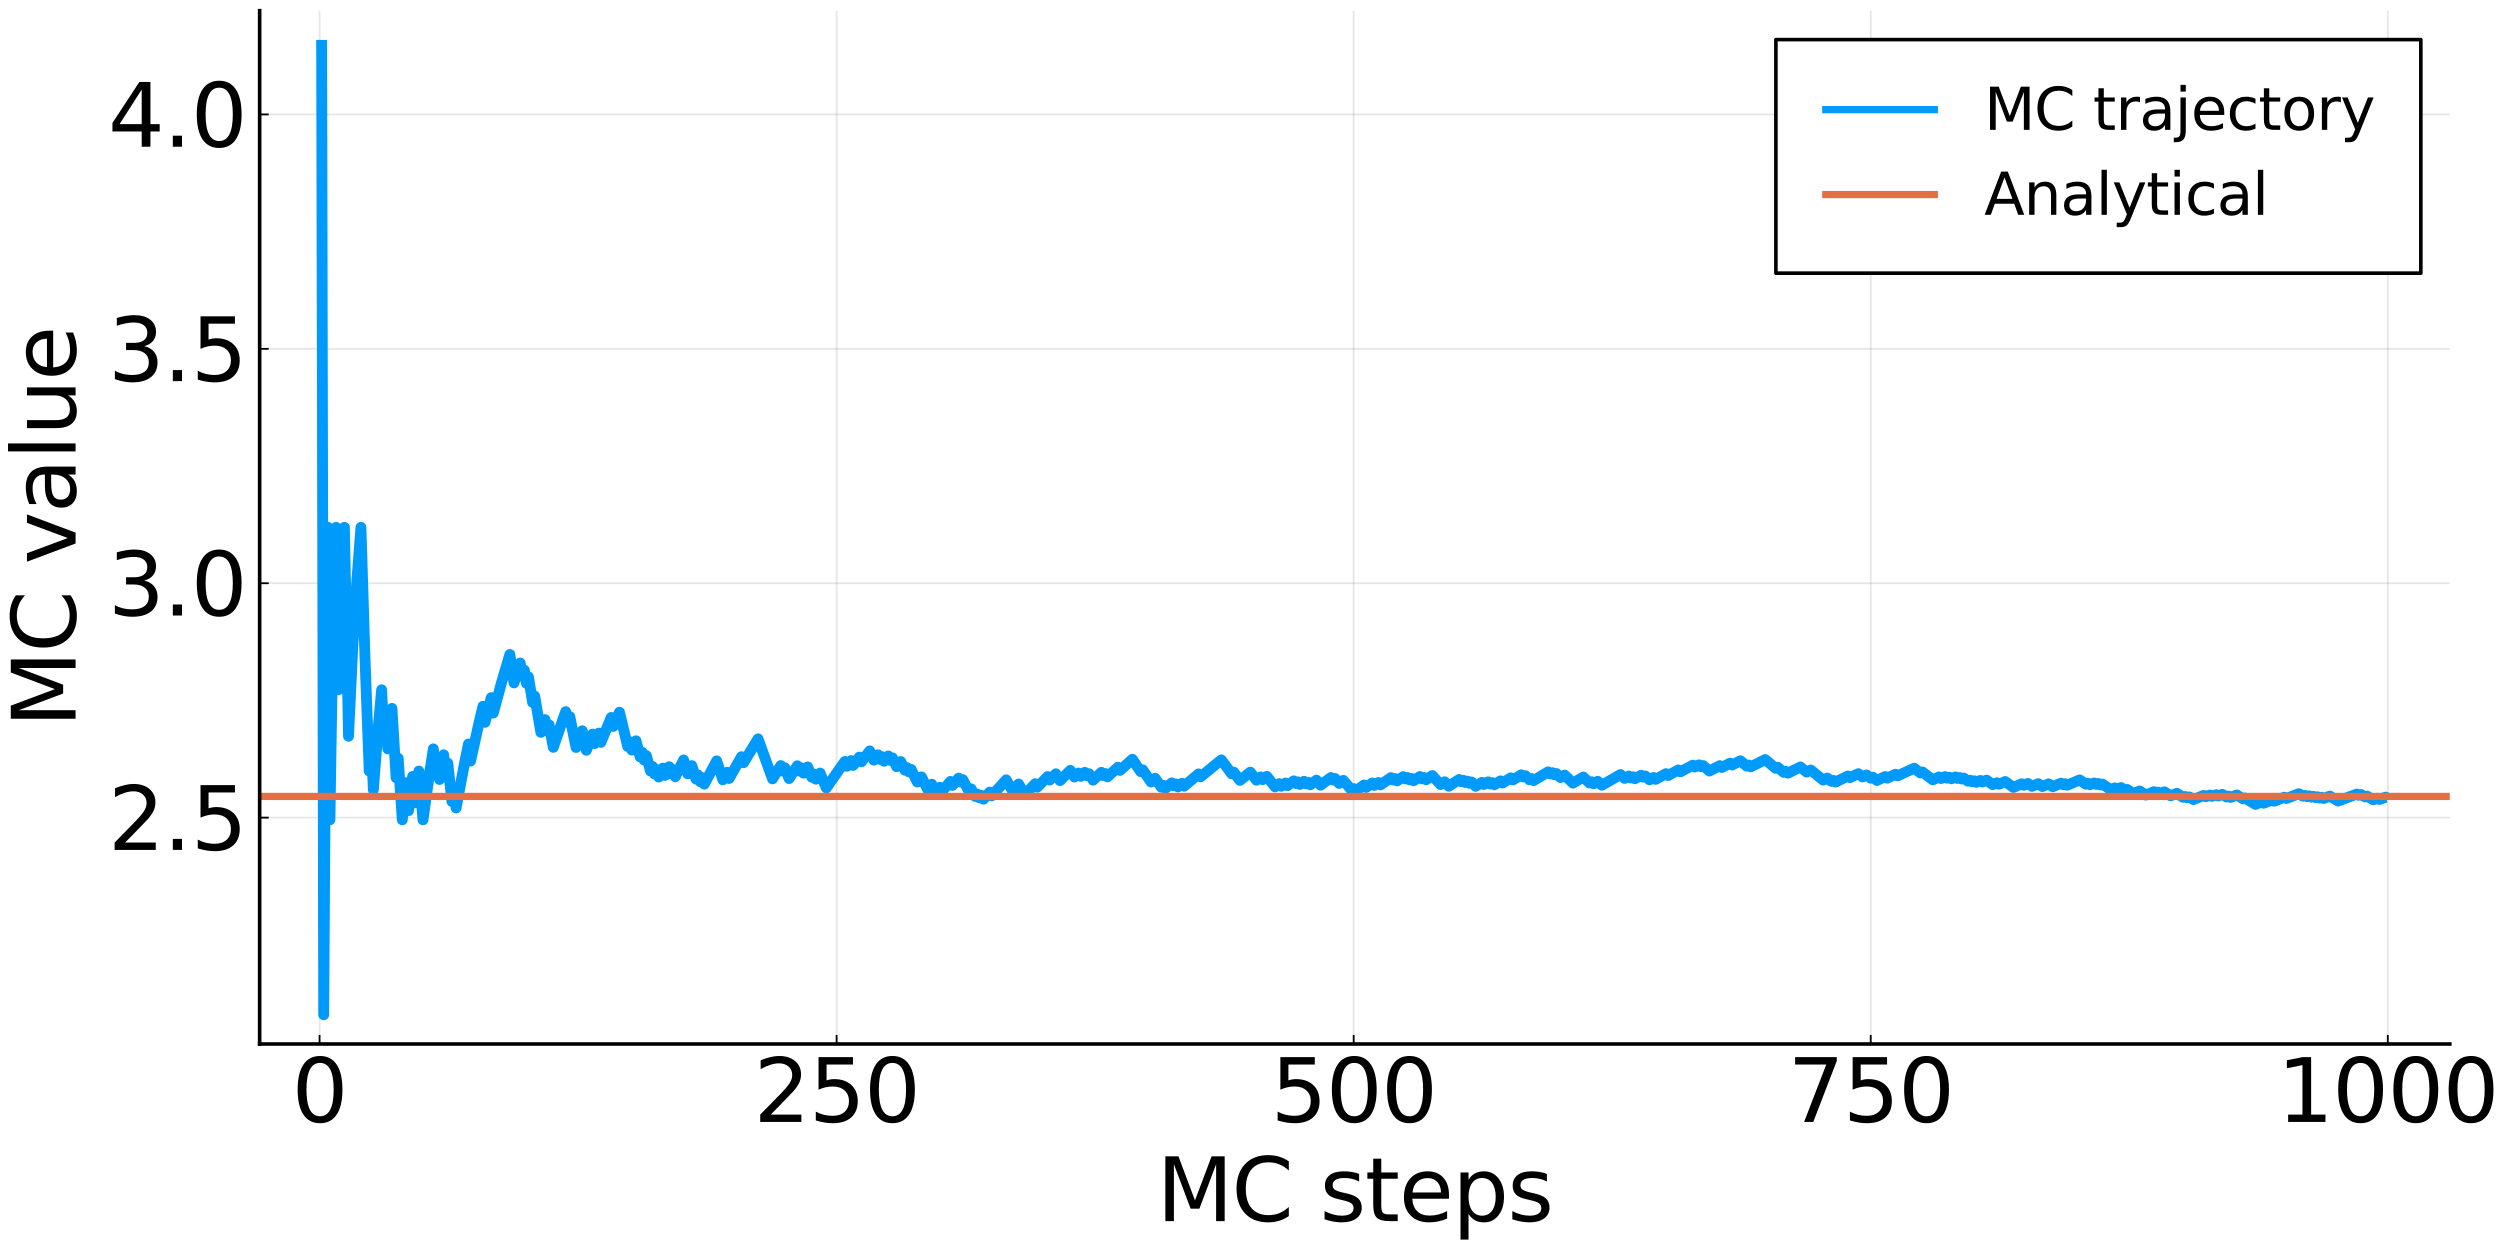 <?xml version="1.0" encoding="utf-8" standalone="no"?>
<!DOCTYPE svg PUBLIC "-//W3C//DTD SVG 1.1//EN"
  "http://www.w3.org/Graphics/SVG/1.1/DTD/svg11.dtd">
<svg xmlns:xlink="http://www.w3.org/1999/xlink" width="691.2pt" height="345.6pt" viewBox="0 0 691.2 345.6" xmlns="http://www.w3.org/2000/svg" version="1.1">
 <defs>
  <style type="text/css">*{stroke-linejoin: round; stroke-linecap: butt}</style>
 </defs>
 <g id="figure_1">
  <g id="patch_1">
   <path d="M 0 345.6 
L 691.2 345.6 
L 691.2 0 
L 0 0 
z
" style="fill: #ffffff"/>
  </g>
  <g id="axes_1">
   <g id="patch_2">
    <path d="M 71.789 288.647 
L 677.311 288.647 
L 677.311 2.953 
L 71.789 2.953 
z
" style="fill: #ffffff"/>
   </g>
   <g id="matplotlib.axis_1">
    <g id="xtick_1">
     <g id="line2d_1">
      <path d="M 88.354 288.647 
L 88.354 2.953 
" clip-path="url(#pb019511355)" style="fill: none; stroke: #000000; stroke-opacity: 0.1; stroke-width: 0.5; stroke-linecap: square"/>
     </g>
     <g id="line2d_2">
      <defs>
       <path id="m0c7f39dd3d" d="M 0 0 
L 0 -2.5 
" style="stroke: #000000; stroke-width: 0.5"/>
      </defs>
      <g>
       <use xlink:href="#m0c7f39dd3d" x="88.354" y="288.647" style="stroke: #000000; stroke-width: 0.5"/>
      </g>
     </g>
     <g id="text_1">
      <!-- $0$ -->
      <g transform="translate(80.674 310.383)scale(0.24 -0.24)">
       <defs>
        <path id="DejaVuSans-30" d="M 2034 4250 
Q 1547 4250 1301 3770 
Q 1056 3291 1056 2328 
Q 1056 1369 1301 889 
Q 1547 409 2034 409 
Q 2525 409 2770 889 
Q 3016 1369 3016 2328 
Q 3016 3291 2770 3770 
Q 2525 4250 2034 4250 
z
M 2034 4750 
Q 2819 4750 3233 4129 
Q 3647 3509 3647 2328 
Q 3647 1150 3233 529 
Q 2819 -91 2034 -91 
Q 1250 -91 836 529 
Q 422 1150 422 2328 
Q 422 3509 836 4129 
Q 1250 4750 2034 4750 
z
" transform="scale(0.016)"/>
       </defs>
       <use xlink:href="#DejaVuSans-30" transform="translate(0 0.781)"/>
      </g>
     </g>
    </g>
    <g id="xtick_2">
     <g id="line2d_3">
      <path d="M 231.309 288.647 
L 231.309 2.953 
" clip-path="url(#pb019511355)" style="fill: none; stroke: #000000; stroke-opacity: 0.1; stroke-width: 0.5; stroke-linecap: square"/>
     </g>
     <g id="line2d_4">
      <g>
       <use xlink:href="#m0c7f39dd3d" x="231.309" y="288.647" style="stroke: #000000; stroke-width: 0.5"/>
      </g>
     </g>
     <g id="text_2">
      <!-- $250$ -->
      <g transform="translate(208.389 310.383)scale(0.24 -0.24)">
       <defs>
        <path id="DejaVuSans-32" d="M 1228 531 
L 3431 531 
L 3431 0 
L 469 0 
L 469 531 
Q 828 903 1448 1529 
Q 2069 2156 2228 2338 
Q 2531 2678 2651 2914 
Q 2772 3150 2772 3378 
Q 2772 3750 2511 3984 
Q 2250 4219 1831 4219 
Q 1534 4219 1204 4116 
Q 875 4013 500 3803 
L 500 4441 
Q 881 4594 1212 4672 
Q 1544 4750 1819 4750 
Q 2544 4750 2975 4387 
Q 3406 4025 3406 3419 
Q 3406 3131 3298 2873 
Q 3191 2616 2906 2266 
Q 2828 2175 2409 1742 
Q 1991 1309 1228 531 
z
" transform="scale(0.016)"/>
        <path id="DejaVuSans-35" d="M 691 4666 
L 3169 4666 
L 3169 4134 
L 1269 4134 
L 1269 2991 
Q 1406 3038 1543 3061 
Q 1681 3084 1819 3084 
Q 2600 3084 3056 2656 
Q 3513 2228 3513 1497 
Q 3513 744 3044 326 
Q 2575 -91 1722 -91 
Q 1428 -91 1123 -41 
Q 819 9 494 109 
L 494 744 
Q 775 591 1075 516 
Q 1375 441 1709 441 
Q 2250 441 2565 725 
Q 2881 1009 2881 1497 
Q 2881 1984 2565 2268 
Q 2250 2553 1709 2553 
Q 1456 2553 1204 2497 
Q 953 2441 691 2322 
L 691 4666 
z
" transform="scale(0.016)"/>
       </defs>
       <use xlink:href="#DejaVuSans-32" transform="translate(0 0.781)"/>
       <use xlink:href="#DejaVuSans-35" transform="translate(63.623 0.781)"/>
       <use xlink:href="#DejaVuSans-30" transform="translate(127.246 0.781)"/>
      </g>
     </g>
    </g>
    <g id="xtick_3">
     <g id="line2d_5">
      <path d="M 374.264 288.647 
L 374.264 2.953 
" clip-path="url(#pb019511355)" style="fill: none; stroke: #000000; stroke-opacity: 0.1; stroke-width: 0.5; stroke-linecap: square"/>
     </g>
     <g id="line2d_6">
      <g>
       <use xlink:href="#m0c7f39dd3d" x="374.264" y="288.647" style="stroke: #000000; stroke-width: 0.5"/>
      </g>
     </g>
     <g id="text_3">
      <!-- $500$ -->
      <g transform="translate(351.344 310.383)scale(0.24 -0.24)">
       <use xlink:href="#DejaVuSans-35" transform="translate(0 0.781)"/>
       <use xlink:href="#DejaVuSans-30" transform="translate(63.623 0.781)"/>
       <use xlink:href="#DejaVuSans-30" transform="translate(127.246 0.781)"/>
      </g>
     </g>
    </g>
    <g id="xtick_4">
     <g id="line2d_7">
      <path d="M 517.219 288.647 
L 517.219 2.953 
" clip-path="url(#pb019511355)" style="fill: none; stroke: #000000; stroke-opacity: 0.1; stroke-width: 0.5; stroke-linecap: square"/>
     </g>
     <g id="line2d_8">
      <g>
       <use xlink:href="#m0c7f39dd3d" x="517.219" y="288.647" style="stroke: #000000; stroke-width: 0.5"/>
      </g>
     </g>
     <g id="text_4">
      <!-- $750$ -->
      <g transform="translate(494.299 310.383)scale(0.24 -0.24)">
       <defs>
        <path id="DejaVuSans-37" d="M 525 4666 
L 3525 4666 
L 3525 4397 
L 1831 0 
L 1172 0 
L 2766 4134 
L 525 4134 
L 525 4666 
z
" transform="scale(0.016)"/>
       </defs>
       <use xlink:href="#DejaVuSans-37" transform="translate(0 0.781)"/>
       <use xlink:href="#DejaVuSans-35" transform="translate(63.623 0.781)"/>
       <use xlink:href="#DejaVuSans-30" transform="translate(127.246 0.781)"/>
      </g>
     </g>
    </g>
    <g id="xtick_5">
     <g id="line2d_9">
      <path d="M 660.174 288.647 
L 660.174 2.953 
" clip-path="url(#pb019511355)" style="fill: none; stroke: #000000; stroke-opacity: 0.1; stroke-width: 0.5; stroke-linecap: square"/>
     </g>
     <g id="line2d_10">
      <g>
       <use xlink:href="#m0c7f39dd3d" x="660.174" y="288.647" style="stroke: #000000; stroke-width: 0.5"/>
      </g>
     </g>
     <g id="text_5">
      <!-- $1000$ -->
      <g transform="translate(629.574 310.383)scale(0.24 -0.24)">
       <defs>
        <path id="DejaVuSans-31" d="M 794 531 
L 1825 531 
L 1825 4091 
L 703 3866 
L 703 4441 
L 1819 4666 
L 2450 4666 
L 2450 531 
L 3481 531 
L 3481 0 
L 794 0 
L 794 531 
z
" transform="scale(0.016)"/>
       </defs>
       <use xlink:href="#DejaVuSans-31" transform="translate(0 0.781)"/>
       <use xlink:href="#DejaVuSans-30" transform="translate(63.623 0.781)"/>
       <use xlink:href="#DejaVuSans-30" transform="translate(127.246 0.781)"/>
       <use xlink:href="#DejaVuSans-30" transform="translate(190.869 0.781)"/>
      </g>
     </g>
    </g>
    <g id="text_6">
     <!-- MC steps -->
     <g transform="translate(319.794 337.611)scale(0.24 -0.24)">
      <defs>
       <path id="DejaVuSans-4d" d="M 628 4666 
L 1569 4666 
L 2759 1491 
L 3956 4666 
L 4897 4666 
L 4897 0 
L 4281 0 
L 4281 4097 
L 3078 897 
L 2444 897 
L 1241 4097 
L 1241 0 
L 628 0 
L 628 4666 
z
" transform="scale(0.016)"/>
       <path id="DejaVuSans-43" d="M 4122 4306 
L 4122 3641 
Q 3803 3938 3442 4084 
Q 3081 4231 2675 4231 
Q 1875 4231 1450 3742 
Q 1025 3253 1025 2328 
Q 1025 1406 1450 917 
Q 1875 428 2675 428 
Q 3081 428 3442 575 
Q 3803 722 4122 1019 
L 4122 359 
Q 3791 134 3420 21 
Q 3050 -91 2638 -91 
Q 1578 -91 968 557 
Q 359 1206 359 2328 
Q 359 3453 968 4101 
Q 1578 4750 2638 4750 
Q 3056 4750 3426 4639 
Q 3797 4528 4122 4306 
z
" transform="scale(0.016)"/>
       <path id="DejaVuSans-20" transform="scale(0.016)"/>
       <path id="DejaVuSans-73" d="M 2834 3397 
L 2834 2853 
Q 2591 2978 2328 3040 
Q 2066 3103 1784 3103 
Q 1356 3103 1142 2972 
Q 928 2841 928 2578 
Q 928 2378 1081 2264 
Q 1234 2150 1697 2047 
L 1894 2003 
Q 2506 1872 2764 1633 
Q 3022 1394 3022 966 
Q 3022 478 2636 193 
Q 2250 -91 1575 -91 
Q 1294 -91 989 -36 
Q 684 19 347 128 
L 347 722 
Q 666 556 975 473 
Q 1284 391 1588 391 
Q 1994 391 2212 530 
Q 2431 669 2431 922 
Q 2431 1156 2273 1281 
Q 2116 1406 1581 1522 
L 1381 1569 
Q 847 1681 609 1914 
Q 372 2147 372 2553 
Q 372 3047 722 3315 
Q 1072 3584 1716 3584 
Q 2034 3584 2315 3537 
Q 2597 3491 2834 3397 
z
" transform="scale(0.016)"/>
       <path id="DejaVuSans-74" d="M 1172 4494 
L 1172 3500 
L 2356 3500 
L 2356 3053 
L 1172 3053 
L 1172 1153 
Q 1172 725 1289 603 
Q 1406 481 1766 481 
L 2356 481 
L 2356 0 
L 1766 0 
Q 1100 0 847 248 
Q 594 497 594 1153 
L 594 3053 
L 172 3053 
L 172 3500 
L 594 3500 
L 594 4494 
L 1172 4494 
z
" transform="scale(0.016)"/>
       <path id="DejaVuSans-65" d="M 3597 1894 
L 3597 1613 
L 953 1613 
Q 991 1019 1311 708 
Q 1631 397 2203 397 
Q 2534 397 2845 478 
Q 3156 559 3463 722 
L 3463 178 
Q 3153 47 2828 -22 
Q 2503 -91 2169 -91 
Q 1331 -91 842 396 
Q 353 884 353 1716 
Q 353 2575 817 3079 
Q 1281 3584 2069 3584 
Q 2775 3584 3186 3129 
Q 3597 2675 3597 1894 
z
M 3022 2063 
Q 3016 2534 2758 2815 
Q 2500 3097 2075 3097 
Q 1594 3097 1305 2825 
Q 1016 2553 972 2059 
L 3022 2063 
z
" transform="scale(0.016)"/>
       <path id="DejaVuSans-70" d="M 1159 525 
L 1159 -1331 
L 581 -1331 
L 581 3500 
L 1159 3500 
L 1159 2969 
Q 1341 3281 1617 3432 
Q 1894 3584 2278 3584 
Q 2916 3584 3314 3078 
Q 3713 2572 3713 1747 
Q 3713 922 3314 415 
Q 2916 -91 2278 -91 
Q 1894 -91 1617 61 
Q 1341 213 1159 525 
z
M 3116 1747 
Q 3116 2381 2855 2742 
Q 2594 3103 2138 3103 
Q 1681 3103 1420 2742 
Q 1159 2381 1159 1747 
Q 1159 1113 1420 752 
Q 1681 391 2138 391 
Q 2594 391 2855 752 
Q 3116 1113 3116 1747 
z
" transform="scale(0.016)"/>
      </defs>
      <use xlink:href="#DejaVuSans-4d"/>
      <use xlink:href="#DejaVuSans-43" x="86.279"/>
      <use xlink:href="#DejaVuSans-20" x="156.104"/>
      <use xlink:href="#DejaVuSans-73" x="187.891"/>
      <use xlink:href="#DejaVuSans-74" x="239.99"/>
      <use xlink:href="#DejaVuSans-65" x="279.199"/>
      <use xlink:href="#DejaVuSans-70" x="340.723"/>
      <use xlink:href="#DejaVuSans-73" x="404.199"/>
     </g>
    </g>
   </g>
   <g id="matplotlib.axis_2">
    <g id="ytick_1">
     <g id="line2d_11">
      <path d="M 71.789 226.052 
L 677.311 226.052 
" clip-path="url(#pb019511355)" style="fill: none; stroke: #000000; stroke-opacity: 0.1; stroke-width: 0.5; stroke-linecap: square"/>
     </g>
     <g id="line2d_12">
      <defs>
       <path id="m489bcbc8f7" d="M 0 0 
L 2.5 0 
" style="stroke: #000000; stroke-width: 0.5"/>
      </defs>
      <g>
       <use xlink:href="#m489bcbc8f7" x="71.789" y="226.052" style="stroke: #000000; stroke-width: 0.5"/>
      </g>
     </g>
     <g id="text_7">
      <!-- $2.5$ -->
      <g transform="translate(29.889 235.17)scale(0.24 -0.24)">
       <defs>
        <path id="DejaVuSans-2e" d="M 684 794 
L 1344 794 
L 1344 0 
L 684 0 
L 684 794 
z
" transform="scale(0.016)"/>
       </defs>
       <use xlink:href="#DejaVuSans-32" transform="translate(0 0.781)"/>
       <use xlink:href="#DejaVuSans-2e" transform="translate(63.623 0.781)"/>
       <use xlink:href="#DejaVuSans-35" transform="translate(95.41 0.781)"/>
      </g>
     </g>
    </g>
    <g id="ytick_2">
     <g id="line2d_13">
      <path d="M 71.789 161.245 
L 677.311 161.245 
" clip-path="url(#pb019511355)" style="fill: none; stroke: #000000; stroke-opacity: 0.1; stroke-width: 0.5; stroke-linecap: square"/>
     </g>
     <g id="line2d_14">
      <g>
       <use xlink:href="#m489bcbc8f7" x="71.789" y="161.245" style="stroke: #000000; stroke-width: 0.5"/>
      </g>
     </g>
     <g id="text_8">
      <!-- $3.0$ -->
      <g transform="translate(29.889 170.363)scale(0.24 -0.24)">
       <defs>
        <path id="DejaVuSans-33" d="M 2597 2516 
Q 3050 2419 3304 2112 
Q 3559 1806 3559 1356 
Q 3559 666 3084 287 
Q 2609 -91 1734 -91 
Q 1441 -91 1130 -33 
Q 819 25 488 141 
L 488 750 
Q 750 597 1062 519 
Q 1375 441 1716 441 
Q 2309 441 2620 675 
Q 2931 909 2931 1356 
Q 2931 1769 2642 2001 
Q 2353 2234 1838 2234 
L 1294 2234 
L 1294 2753 
L 1863 2753 
Q 2328 2753 2575 2939 
Q 2822 3125 2822 3475 
Q 2822 3834 2567 4026 
Q 2313 4219 1838 4219 
Q 1578 4219 1281 4162 
Q 984 4106 628 3988 
L 628 4550 
Q 988 4650 1302 4700 
Q 1616 4750 1894 4750 
Q 2613 4750 3031 4423 
Q 3450 4097 3450 3541 
Q 3450 3153 3228 2886 
Q 3006 2619 2597 2516 
z
" transform="scale(0.016)"/>
       </defs>
       <use xlink:href="#DejaVuSans-33" transform="translate(0 0.781)"/>
       <use xlink:href="#DejaVuSans-2e" transform="translate(63.623 0.781)"/>
       <use xlink:href="#DejaVuSans-30" transform="translate(95.41 0.781)"/>
      </g>
     </g>
    </g>
    <g id="ytick_3">
     <g id="line2d_15">
      <path d="M 71.789 96.438 
L 677.311 96.438 
" clip-path="url(#pb019511355)" style="fill: none; stroke: #000000; stroke-opacity: 0.1; stroke-width: 0.5; stroke-linecap: square"/>
     </g>
     <g id="line2d_16">
      <g>
       <use xlink:href="#m489bcbc8f7" x="71.789" y="96.438" style="stroke: #000000; stroke-width: 0.5"/>
      </g>
     </g>
     <g id="text_9">
      <!-- $3.5$ -->
      <g transform="translate(29.889 105.557)scale(0.24 -0.24)">
       <use xlink:href="#DejaVuSans-33" transform="translate(0 0.781)"/>
       <use xlink:href="#DejaVuSans-2e" transform="translate(63.623 0.781)"/>
       <use xlink:href="#DejaVuSans-35" transform="translate(95.41 0.781)"/>
      </g>
     </g>
    </g>
    <g id="ytick_4">
     <g id="line2d_17">
      <path d="M 71.789 31.632 
L 677.311 31.632 
" clip-path="url(#pb019511355)" style="fill: none; stroke: #000000; stroke-opacity: 0.1; stroke-width: 0.5; stroke-linecap: square"/>
     </g>
     <g id="line2d_18">
      <g>
       <use xlink:href="#m489bcbc8f7" x="71.789" y="31.632" style="stroke: #000000; stroke-width: 0.5"/>
      </g>
     </g>
     <g id="text_10">
      <!-- $4.0$ -->
      <g transform="translate(29.889 40.75)scale(0.24 -0.24)">
       <defs>
        <path id="DejaVuSans-34" d="M 2419 4116 
L 825 1625 
L 2419 1625 
L 2419 4116 
z
M 2253 4666 
L 3047 4666 
L 3047 1625 
L 3713 1625 
L 3713 1100 
L 3047 1100 
L 3047 0 
L 2419 0 
L 2419 1100 
L 313 1100 
L 313 1709 
L 2253 4666 
z
" transform="scale(0.016)"/>
       </defs>
       <use xlink:href="#DejaVuSans-34" transform="translate(0 0.781)"/>
       <use xlink:href="#DejaVuSans-2e" transform="translate(63.623 0.781)"/>
       <use xlink:href="#DejaVuSans-30" transform="translate(95.41 0.781)"/>
      </g>
     </g>
    </g>
    <g id="text_11">
     <!-- MC value -->
     <g transform="translate(20.897 201.126)rotate(-90)scale(0.24 -0.24)">
      <defs>
       <path id="DejaVuSans-76" d="M 191 3500 
L 800 3500 
L 1894 563 
L 2988 3500 
L 3597 3500 
L 2284 0 
L 1503 0 
L 191 3500 
z
" transform="scale(0.016)"/>
       <path id="DejaVuSans-61" d="M 2194 1759 
Q 1497 1759 1228 1600 
Q 959 1441 959 1056 
Q 959 750 1161 570 
Q 1363 391 1709 391 
Q 2188 391 2477 730 
Q 2766 1069 2766 1631 
L 2766 1759 
L 2194 1759 
z
M 3341 1997 
L 3341 0 
L 2766 0 
L 2766 531 
Q 2569 213 2275 61 
Q 1981 -91 1556 -91 
Q 1019 -91 701 211 
Q 384 513 384 1019 
Q 384 1609 779 1909 
Q 1175 2209 1959 2209 
L 2766 2209 
L 2766 2266 
Q 2766 2663 2505 2880 
Q 2244 3097 1772 3097 
Q 1472 3097 1187 3025 
Q 903 2953 641 2809 
L 641 3341 
Q 956 3463 1253 3523 
Q 1550 3584 1831 3584 
Q 2591 3584 2966 3190 
Q 3341 2797 3341 1997 
z
" transform="scale(0.016)"/>
       <path id="DejaVuSans-6c" d="M 603 4863 
L 1178 4863 
L 1178 0 
L 603 0 
L 603 4863 
z
" transform="scale(0.016)"/>
       <path id="DejaVuSans-75" d="M 544 1381 
L 544 3500 
L 1119 3500 
L 1119 1403 
Q 1119 906 1312 657 
Q 1506 409 1894 409 
Q 2359 409 2629 706 
Q 2900 1003 2900 1516 
L 2900 3500 
L 3475 3500 
L 3475 0 
L 2900 0 
L 2900 538 
Q 2691 219 2414 64 
Q 2138 -91 1772 -91 
Q 1169 -91 856 284 
Q 544 659 544 1381 
z
M 1991 3584 
L 1991 3584 
z
" transform="scale(0.016)"/>
      </defs>
      <use xlink:href="#DejaVuSans-4d"/>
      <use xlink:href="#DejaVuSans-43" x="86.279"/>
      <use xlink:href="#DejaVuSans-20" x="156.104"/>
      <use xlink:href="#DejaVuSans-76" x="187.891"/>
      <use xlink:href="#DejaVuSans-61" x="247.07"/>
      <use xlink:href="#DejaVuSans-6c" x="308.35"/>
      <use xlink:href="#DejaVuSans-75" x="336.133"/>
      <use xlink:href="#DejaVuSans-65" x="399.512"/>
     </g>
    </g>
   </g>
   <g id="line2d_19">
    <path d="M 88.926 11.038 
L 89.498 280.562 
L 90.07 190.721 
L 90.642 145.8 
L 91.213 226.657 
L 91.785 190.721 
L 92.357 165.052 
L 92.929 145.8 
L 93.501 190.721 
L 94.644 158.051 
L 95.216 145.8 
L 96.36 203.555 
L 97.503 179.49 
L 98.647 160.774 
L 99.791 145.8 
L 100.934 182.553 
L 102.078 213.181 
L 102.65 205.095 
L 103.222 218.364 
L 104.365 203.555 
L 105.509 190.721 
L 106.081 202.313 
L 106.653 196.336 
L 107.224 207.055 
L 108.368 195.854 
L 109.512 215.002 
L 110.083 209.634 
L 111.227 226.657 
L 112.371 216.389 
L 112.943 224.15 
L 114.086 214.678 
L 114.658 221.97 
L 115.802 213.181 
L 116.945 226.657 
L 118.661 214.452 
L 119.804 207.055 
L 120.376 213.181 
L 120.948 209.634 
L 121.52 215.504 
L 122.663 208.689 
L 123.235 214.285 
L 123.807 211.007 
L 124.951 221.603 
L 125.523 218.364 
L 126.094 223.39 
L 128.382 211.256 
L 129.525 205.694 
L 130.097 210.412 
L 132.384 200.055 
L 133.528 195.269 
L 134.1 199.705 
L 135.815 192.885 
L 136.387 197.138 
L 138.674 188.679 
L 140.962 180.955 
L 142.105 188.809 
L 143.821 183.311 
L 144.393 187.054 
L 144.964 185.276 
L 145.536 188.924 
L 146.108 187.162 
L 147.252 194.209 
L 147.824 192.448 
L 149.539 202.475 
L 150.683 198.963 
L 151.254 202.155 
L 151.826 200.433 
L 152.97 206.622 
L 155.829 198.334 
L 156.401 196.76 
L 156.973 199.705 
L 157.544 198.145 
L 159.26 206.66 
L 160.975 202.039 
L 162.119 207.435 
L 163.835 202.972 
L 164.406 205.581 
L 165.55 202.699 
L 166.122 205.254 
L 168.981 198.367 
L 169.553 200.843 
L 171.268 196.916 
L 173.555 206.397 
L 174.127 205.095 
L 174.699 207.38 
L 175.843 204.813 
L 176.986 209.268 
L 177.558 207.998 
L 178.13 210.177 
L 178.702 208.916 
L 179.845 213.181 
L 180.417 211.925 
L 180.989 214.013 
L 181.561 212.767 
L 182.133 214.824 
L 183.276 212.369 
L 183.848 214.391 
L 184.992 211.985 
L 185.564 213.973 
L 186.135 212.787 
L 186.707 214.748 
L 188.995 210.118 
L 190.138 213.938 
L 191.282 211.683 
L 192.425 215.402 
L 192.997 214.285 
L 193.569 216.11 
L 194.141 215.002 
L 194.713 216.803 
L 198.144 210.373 
L 199.859 215.6 
L 201.003 213.523 
L 201.575 215.223 
L 205.006 209.217 
L 205.577 210.88 
L 209.58 204.281 
L 213.583 215.334 
L 215.87 211.67 
L 216.442 213.181 
L 217.014 212.282 
L 218.157 215.259 
L 220.445 211.722 
L 221.016 213.181 
L 221.588 212.313 
L 222.16 213.757 
L 223.304 212.039 
L 224.447 214.879 
L 225.019 214.027 
L 225.591 215.427 
L 226.735 213.738 
L 228.45 217.856 
L 233.025 211.316 
L 233.597 210.528 
L 234.168 211.86 
L 235.312 210.297 
L 235.884 211.614 
L 237.599 209.308 
L 238.171 210.609 
L 240.458 207.608 
L 241.602 210.164 
L 242.746 208.689 
L 243.317 209.948 
L 243.889 209.217 
L 244.461 210.466 
L 245.605 209.015 
L 246.177 210.251 
L 246.748 209.532 
L 247.892 211.973 
L 249.036 210.543 
L 250.179 212.943 
L 250.751 212.232 
L 251.323 213.417 
L 251.895 212.71 
L 253.61 216.212 
L 254.754 214.802 
L 256.469 218.223 
L 257.613 216.823 
L 258.757 219.06 
L 259.9 217.673 
L 260.472 218.777 
L 262.759 216.053 
L 263.331 217.144 
L 265.047 215.143 
L 265.618 216.224 
L 266.19 215.564 
L 267.906 218.76 
L 268.478 218.101 
L 269.621 220.195 
L 270.193 219.537 
L 270.765 220.574 
L 271.337 219.919 
L 271.908 220.947 
L 273.624 219.004 
L 274.196 220.023 
L 278.198 215.616 
L 279.914 218.611 
L 281.629 216.769 
L 283.345 219.701 
L 286.204 216.686 
L 286.776 217.647 
L 289.635 214.712 
L 290.207 215.662 
L 291.922 213.938 
L 293.066 215.816 
L 295.925 212.995 
L 297.069 214.842 
L 298.212 213.732 
L 298.784 214.646 
L 299.928 213.545 
L 300.499 214.452 
L 301.071 213.905 
L 302.215 215.703 
L 304.502 213.537 
L 305.074 214.425 
L 305.646 213.89 
L 306.218 214.772 
L 309.077 212.133 
L 309.649 213.007 
L 313.079 209.923 
L 315.367 213.351 
L 315.939 212.842 
L 318.226 216.198 
L 319.369 215.182 
L 321.085 217.651 
L 321.657 217.144 
L 322.229 217.958 
L 323.944 216.452 
L 324.516 217.26 
L 325.088 216.761 
L 325.659 217.565 
L 326.803 216.574 
L 327.375 217.372 
L 331.378 213.973 
L 331.95 214.762 
L 337.668 210.09 
L 340.527 213.945 
L 341.099 213.486 
L 342.814 215.755 
L 345.673 213.48 
L 347.389 215.709 
L 348.532 214.81 
L 349.104 215.545 
L 350.248 214.652 
L 352.535 217.556 
L 353.679 216.666 
L 354.25 217.383 
L 355.394 216.499 
L 355.966 217.212 
L 357.681 215.899 
L 358.253 216.607 
L 358.825 216.172 
L 359.397 216.877 
L 360.54 216.012 
L 361.112 216.712 
L 361.684 216.282 
L 362.256 216.979 
L 363.971 215.697 
L 365.115 217.079 
L 367.974 214.972 
L 368.546 215.656 
L 369.118 215.239 
L 370.261 216.598 
L 371.405 215.767 
L 373.692 218.447 
L 374.264 218.032 
L 374.836 218.695 
L 377.123 217.05 
L 377.695 217.708 
L 379.411 216.49 
L 379.982 217.144 
L 381.126 216.339 
L 381.698 216.99 
L 384.557 215.002 
L 385.129 215.648 
L 385.701 215.254 
L 386.272 215.897 
L 387.988 214.724 
L 388.56 215.363 
L 389.131 214.974 
L 389.703 215.61 
L 390.275 215.223 
L 390.847 215.856 
L 392.562 214.701 
L 393.134 215.33 
L 393.706 214.947 
L 394.278 215.574 
L 395.993 214.433 
L 398.281 216.91 
L 399.424 216.153 
L 400.568 217.377 
L 403.427 215.504 
L 403.999 216.11 
L 404.571 215.74 
L 405.142 216.343 
L 405.714 215.973 
L 406.286 216.574 
L 406.858 216.205 
L 408.002 217.4 
L 409.717 216.298 
L 410.289 216.891 
L 411.432 216.162 
L 412.004 216.752 
L 412.576 216.389 
L 413.148 216.977 
L 414.863 215.895 
L 415.435 216.479 
L 417.722 215.052 
L 418.294 215.633 
L 420.582 214.225 
L 421.153 214.802 
L 421.725 214.452 
L 422.869 215.6 
L 423.441 215.25 
L 424.012 215.821 
L 428.015 213.408 
L 428.587 213.973 
L 429.159 213.633 
L 429.731 214.197 
L 430.303 213.857 
L 431.446 214.978 
L 432.59 214.3 
L 434.877 216.516 
L 437.736 214.835 
L 439.452 216.473 
L 440.023 216.139 
L 440.595 216.681 
L 441.739 216.016 
L 442.883 217.093 
L 448.029 214.145 
L 449.173 215.21 
L 450.316 214.565 
L 450.888 215.094 
L 451.46 214.772 
L 452.032 215.3 
L 453.747 214.341 
L 454.319 214.865 
L 454.891 214.547 
L 456.034 215.591 
L 457.178 214.957 
L 457.75 215.475 
L 460.609 213.905 
L 461.181 214.421 
L 464.04 212.873 
L 464.612 213.386 
L 468.043 211.557 
L 468.614 212.066 
L 469.758 211.463 
L 470.33 211.97 
L 470.902 211.67 
L 472.617 213.181 
L 475.476 211.688 
L 476.048 212.187 
L 478.335 211.007 
L 478.907 211.504 
L 481.194 210.336 
L 482.91 211.814 
L 483.482 211.523 
L 484.054 212.012 
L 488.056 210 
L 490.915 212.415 
L 491.487 212.129 
L 493.203 213.561 
L 493.774 213.276 
L 494.346 213.75 
L 497.777 212.051 
L 499.493 213.462 
L 500.636 212.9 
L 504.067 215.683 
L 505.211 215.122 
L 506.355 216.038 
L 506.926 215.758 
L 507.498 216.214 
L 510.929 214.548 
L 511.501 215.002 
L 513.788 213.905 
L 514.932 214.807 
L 516.075 214.262 
L 517.219 215.157 
L 517.791 214.885 
L 518.935 215.776 
L 521.222 214.694 
L 521.794 215.136 
L 524.081 214.065 
L 524.653 214.505 
L 529.227 212.394 
L 530.943 213.703 
L 531.515 213.442 
L 534.374 215.6 
L 536.089 214.816 
L 536.661 215.243 
L 537.805 214.724 
L 538.376 215.15 
L 538.948 214.891 
L 539.52 215.316 
L 540.664 214.799 
L 541.236 215.223 
L 541.807 214.965 
L 542.379 215.387 
L 542.951 215.13 
L 544.095 215.971 
L 544.666 215.714 
L 545.238 216.132 
L 545.81 215.876 
L 546.382 216.293 
L 547.526 215.782 
L 548.097 216.198 
L 549.241 215.689 
L 550.956 216.929 
L 552.1 216.421 
L 552.672 216.832 
L 554.387 216.074 
L 556.675 217.706 
L 558.962 216.701 
L 559.534 217.106 
L 560.677 216.607 
L 561.821 217.412 
L 563.536 216.667 
L 564.68 217.468 
L 566.396 216.727 
L 567.539 217.523 
L 569.827 216.542 
L 570.398 216.937 
L 570.97 216.694 
L 571.542 217.088 
L 574.973 215.635 
L 576.688 216.81 
L 577.26 216.57 
L 577.832 216.959 
L 578.976 216.479 
L 579.547 216.868 
L 580.119 216.628 
L 580.691 217.015 
L 581.263 216.777 
L 583.55 218.316 
L 584.694 217.838 
L 585.266 218.221 
L 586.409 217.745 
L 587.553 218.506 
L 588.125 218.269 
L 589.84 219.404 
L 591.556 218.694 
L 593.271 219.82 
L 595.558 218.878 
L 596.13 219.251 
L 596.702 219.017 
L 597.274 219.389 
L 598.417 218.922 
L 600.133 220.032 
L 601.848 219.334 
L 603.564 220.435 
L 604.136 220.203 
L 604.708 220.568 
L 605.279 220.336 
L 606.423 221.064 
L 609.282 219.911 
L 609.854 220.273 
L 610.998 219.816 
L 611.569 220.177 
L 612.713 219.72 
L 613.285 220.08 
L 614.428 219.626 
L 615.572 220.343 
L 616.144 220.116 
L 616.716 220.473 
L 618.431 219.795 
L 620.147 220.861 
L 620.718 220.635 
L 623.578 222.395 
L 625.293 221.72 
L 625.865 222.069 
L 628.152 221.175 
L 628.724 221.523 
L 631.583 220.415 
L 632.155 220.762 
L 635.586 219.447 
L 636.729 220.137 
L 637.301 219.919 
L 637.873 220.262 
L 638.445 220.045 
L 639.017 220.388 
L 639.589 220.17 
L 640.16 220.512 
L 640.732 220.296 
L 641.304 220.637 
L 641.876 220.42 
L 642.448 220.76 
L 644.163 220.113 
L 646.45 221.465 
L 651.597 219.543 
L 652.169 219.878 
L 652.74 219.666 
L 653.884 220.334 
L 654.456 220.123 
L 656.171 221.12 
L 657.315 220.698 
L 657.887 221.028 
L 659.602 220.398 
L 660.174 220.727 
L 660.174 220.727 
" clip-path="url(#pb019511355)" style="fill: none; stroke: #009afa; stroke-width: 3"/>
   </g>
   <g id="line2d_20">
    <path d="M -1 220.196 
L 692.2 220.196 
" clip-path="url(#pb019511355)" style="fill: none; stroke: #e36f47; stroke-width: 2"/>
   </g>
   <g id="patch_3">
    <path d="M 71.789 288.647 
L 71.789 2.953 
" style="fill: none; stroke: #000000; stroke-linejoin: miter; stroke-linecap: square"/>
   </g>
   <g id="patch_4">
    <path d="M 71.789 288.647 
L 677.311 288.647 
" style="fill: none; stroke: #000000; stroke-linejoin: miter; stroke-linecap: square"/>
   </g>
   <g id="legend_1">
    <g id="patch_5">
     <path d="M 490.996 75.523 
L 669.311 75.523 
L 669.311 10.953 
L 490.996 10.953 
z
" style="fill: #ffffff; stroke: #000000; stroke-linejoin: miter"/>
    </g>
    <g id="line2d_21">
     <path d="M 503.796 30.31 
L 519.796 30.31 
L 535.796 30.31 
" style="fill: none; stroke: #009afa; stroke-width: 2; stroke-linejoin: miter"/>
    </g>
    <g id="text_12">
     <!-- MC trajectory -->
     <g transform="translate(548.596 35.91)scale(0.16 -0.16)">
      <defs>
       <path id="DejaVuSans-72" d="M 2631 2963 
Q 2534 3019 2420 3045 
Q 2306 3072 2169 3072 
Q 1681 3072 1420 2755 
Q 1159 2438 1159 1844 
L 1159 0 
L 581 0 
L 581 3500 
L 1159 3500 
L 1159 2956 
Q 1341 3275 1631 3429 
Q 1922 3584 2338 3584 
Q 2397 3584 2469 3576 
Q 2541 3569 2628 3553 
L 2631 2963 
z
" transform="scale(0.016)"/>
       <path id="DejaVuSans-6a" d="M 603 3500 
L 1178 3500 
L 1178 -63 
Q 1178 -731 923 -1031 
Q 669 -1331 103 -1331 
L -116 -1331 
L -116 -844 
L 38 -844 
Q 366 -844 484 -692 
Q 603 -541 603 -63 
L 603 3500 
z
M 603 4863 
L 1178 4863 
L 1178 4134 
L 603 4134 
L 603 4863 
z
" transform="scale(0.016)"/>
       <path id="DejaVuSans-63" d="M 3122 3366 
L 3122 2828 
Q 2878 2963 2633 3030 
Q 2388 3097 2138 3097 
Q 1578 3097 1268 2742 
Q 959 2388 959 1747 
Q 959 1106 1268 751 
Q 1578 397 2138 397 
Q 2388 397 2633 464 
Q 2878 531 3122 666 
L 3122 134 
Q 2881 22 2623 -34 
Q 2366 -91 2075 -91 
Q 1284 -91 818 406 
Q 353 903 353 1747 
Q 353 2603 823 3093 
Q 1294 3584 2113 3584 
Q 2378 3584 2631 3529 
Q 2884 3475 3122 3366 
z
" transform="scale(0.016)"/>
       <path id="DejaVuSans-6f" d="M 1959 3097 
Q 1497 3097 1228 2736 
Q 959 2375 959 1747 
Q 959 1119 1226 758 
Q 1494 397 1959 397 
Q 2419 397 2687 759 
Q 2956 1122 2956 1747 
Q 2956 2369 2687 2733 
Q 2419 3097 1959 3097 
z
M 1959 3584 
Q 2709 3584 3137 3096 
Q 3566 2609 3566 1747 
Q 3566 888 3137 398 
Q 2709 -91 1959 -91 
Q 1206 -91 779 398 
Q 353 888 353 1747 
Q 353 2609 779 3096 
Q 1206 3584 1959 3584 
z
" transform="scale(0.016)"/>
       <path id="DejaVuSans-79" d="M 2059 -325 
Q 1816 -950 1584 -1140 
Q 1353 -1331 966 -1331 
L 506 -1331 
L 506 -850 
L 844 -850 
Q 1081 -850 1212 -737 
Q 1344 -625 1503 -206 
L 1606 56 
L 191 3500 
L 800 3500 
L 1894 763 
L 2988 3500 
L 3597 3500 
L 2059 -325 
z
" transform="scale(0.016)"/>
      </defs>
      <use xlink:href="#DejaVuSans-4d"/>
      <use xlink:href="#DejaVuSans-43" x="86.279"/>
      <use xlink:href="#DejaVuSans-20" x="156.104"/>
      <use xlink:href="#DejaVuSans-74" x="187.891"/>
      <use xlink:href="#DejaVuSans-72" x="227.1"/>
      <use xlink:href="#DejaVuSans-61" x="268.213"/>
      <use xlink:href="#DejaVuSans-6a" x="329.492"/>
      <use xlink:href="#DejaVuSans-65" x="357.275"/>
      <use xlink:href="#DejaVuSans-63" x="418.799"/>
      <use xlink:href="#DejaVuSans-74" x="473.779"/>
      <use xlink:href="#DejaVuSans-6f" x="512.988"/>
      <use xlink:href="#DejaVuSans-72" x="574.17"/>
      <use xlink:href="#DejaVuSans-79" x="615.283"/>
     </g>
    </g>
    <g id="line2d_22">
     <path d="M 503.796 53.795 
L 519.796 53.795 
L 535.796 53.795 
" style="fill: none; stroke: #e36f47; stroke-width: 2; stroke-linejoin: miter"/>
    </g>
    <g id="text_13">
     <!-- Analytical -->
     <g transform="translate(548.596 59.395)scale(0.16 -0.16)">
      <defs>
       <path id="DejaVuSans-41" d="M 2188 4044 
L 1331 1722 
L 3047 1722 
L 2188 4044 
z
M 1831 4666 
L 2547 4666 
L 4325 0 
L 3669 0 
L 3244 1197 
L 1141 1197 
L 716 0 
L 50 0 
L 1831 4666 
z
" transform="scale(0.016)"/>
       <path id="DejaVuSans-6e" d="M 3513 2113 
L 3513 0 
L 2938 0 
L 2938 2094 
Q 2938 2591 2744 2837 
Q 2550 3084 2163 3084 
Q 1697 3084 1428 2787 
Q 1159 2491 1159 1978 
L 1159 0 
L 581 0 
L 581 3500 
L 1159 3500 
L 1159 2956 
Q 1366 3272 1645 3428 
Q 1925 3584 2291 3584 
Q 2894 3584 3203 3211 
Q 3513 2838 3513 2113 
z
" transform="scale(0.016)"/>
       <path id="DejaVuSans-69" d="M 603 3500 
L 1178 3500 
L 1178 0 
L 603 0 
L 603 3500 
z
M 603 4863 
L 1178 4863 
L 1178 4134 
L 603 4134 
L 603 4863 
z
" transform="scale(0.016)"/>
      </defs>
      <use xlink:href="#DejaVuSans-41"/>
      <use xlink:href="#DejaVuSans-6e" x="68.408"/>
      <use xlink:href="#DejaVuSans-61" x="131.787"/>
      <use xlink:href="#DejaVuSans-6c" x="193.066"/>
      <use xlink:href="#DejaVuSans-79" x="220.85"/>
      <use xlink:href="#DejaVuSans-74" x="280.029"/>
      <use xlink:href="#DejaVuSans-69" x="319.238"/>
      <use xlink:href="#DejaVuSans-63" x="347.021"/>
      <use xlink:href="#DejaVuSans-61" x="402.002"/>
      <use xlink:href="#DejaVuSans-6c" x="463.281"/>
     </g>
    </g>
   </g>
  </g>
 </g>
 <defs>
  <clipPath id="pb019511355">
   <rect x="71.789" y="2.953" width="605.523" height="285.694"/>
  </clipPath>
 </defs>
</svg>
